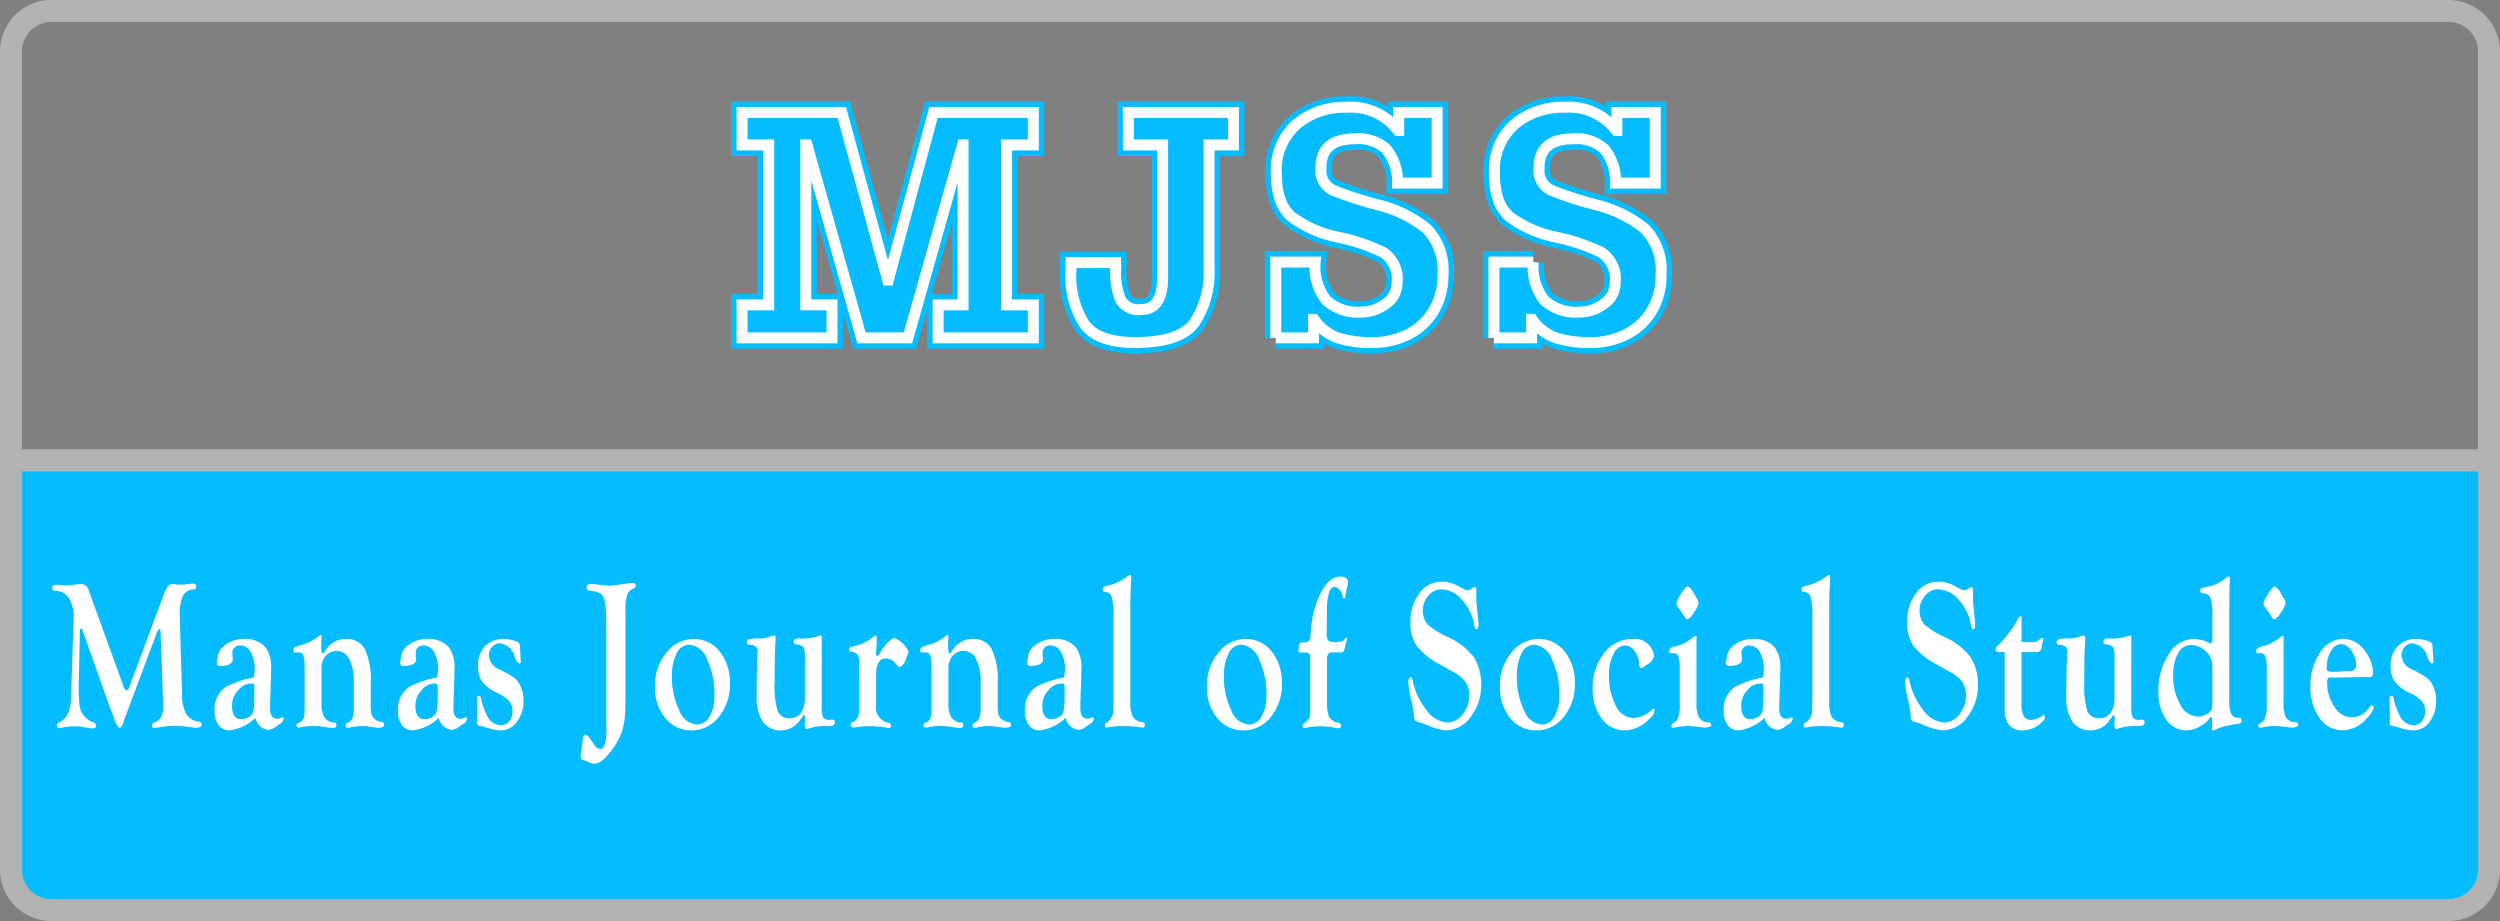 <svg id="Слой_1" data-name="Слой 1" xmlns="http://www.w3.org/2000/svg" width="80.434mm" height="29.633mm" viewBox="0 0 228.001 84">
  <rect x="0" y="0" width="228.001" height="84" fill="#808080" stroke="none"/>
  <defs>
    <style>
      .cls-1, .cls-5, .cls-6 {
        fill: none;
      }

      .cls-1, .cls-2 {
        stroke: #b2b2b2;
      }

      .cls-1, .cls-2, .cls-5 {
        stroke-miterlimit: 10;
        stroke-width: 2px;
      }

      .cls-2, .cls-4 {
        fill: #05bcfe;
      }

      .cls-3 {
        fill: #062568;
      }

      .cls-5 {
        stroke: #05bcfe;
      }

      .cls-6 {
        stroke: #fff;
      }

      .cls-7 {
        fill: #fff;
      }
    </style>
  </defs>
  <title>mjss</title>
  <path class="cls-1" d="M227.001,45.628H1V8.315A3.698,3.698,0,0,1,4.688,4.628H223.313a3.698,3.698,0,0,1,3.688,3.688v37.313Z" transform="translate(0 -3.628)"/>
  <path class="cls-2" d="M1,42H227.001a0,0,0,0,1,0,0V79.315a3.685,3.685,0,0,1-3.685,3.685H4.685A3.685,3.685,0,0,1,1,79.315V42A0,0,0,0,1,1,42Z"/>
  <g>
    <g>
      <path class="cls-3" d="M67.677,34.441V31.433h2.429V16.847H67.677V13.884h9.096l4.186,15.286h0.052l4.122-15.286h9.108v2.963H91.799V31.433h2.442v3.009H85.559V31.433h2.274V16.847H87.781L82.807,34.441H78.569L73.595,16.847H73.491V31.433H75.882v3.009H67.677Z" transform="translate(0 -3.628)"/>
      <path class="cls-3" d="M112.492,13.884v2.963h-2.222V28.183a8.331,8.331,0,0,1-1.286,4.806q-1.285,1.877-5.497,1.877-3.333,0-4.574-1.654a8.177,8.177,0,0,1-1.24-4.938V27.574h4.07v0.609a6.885,6.885,0,0,0,.426,2.716,1.863,1.863,0,0,0,1.912.959q1.95,0,1.951-2.917V16.847h-3.126V13.884h9.586Z" transform="translate(0 -3.628)"/>
      <path class="cls-3" d="M116.352,34.441V27.528H119.943a4.966,4.966,0,0,0,1.015,3.491,4.269,4.269,0,0,0,3.223,1.068,3.689,3.689,0,0,0,2.197-.746,2.283,2.283,0,0,0,1.033-1.93,2.876,2.876,0,0,0-1.266-2.768,17.503,17.503,0,0,0-4.083-1.378,10.617,10.617,0,0,1-4.238-1.843q-1.422-1.166-1.421-3.991a5.562,5.562,0,0,1,1.815-4.45,6.777,6.777,0,0,1,4.593-1.567,5.41,5.41,0,0,1,4.703,2.113h0.052V13.884h3.501v6.443h-3.605a4.819,4.819,0,0,0-1.014-3.083,3.741,3.741,0,0,0-2.849-.959q-3.127,0-3.127,2.63a2.008,2.008,0,0,0,1.06,2.044,34.093,34.093,0,0,0,4.083,1.338,11.287,11.287,0,0,1,4.503,2.193,5.412,5.412,0,0,1,1.479,4.209,6.202,6.202,0,0,1-.853,3.279,5.627,5.627,0,0,1-2.319,2.147,7.069,7.069,0,0,1-3.236.741,10.205,10.205,0,0,1-3.165-.419A4.393,4.393,0,0,1,119.84,32.753h-0.052v1.688h-3.437Z" transform="translate(0 -3.628)"/>
      <path class="cls-3" d="M136.244,34.441V27.528h3.591a4.966,4.966,0,0,0,1.015,3.491,4.269,4.269,0,0,0,3.223,1.068,3.689,3.689,0,0,0,2.197-.746,2.283,2.283,0,0,0,1.033-1.93,2.876,2.876,0,0,0-1.266-2.768,17.503,17.503,0,0,0-4.083-1.378,10.617,10.617,0,0,1-4.238-1.843q-1.422-1.166-1.421-3.991A5.562,5.562,0,0,1,138.111,14.981a6.777,6.777,0,0,1,4.593-1.567,5.41,5.41,0,0,1,4.703,2.113h0.052V13.884h3.501v6.443h-3.605a4.819,4.819,0,0,0-1.014-3.083,3.741,3.741,0,0,0-2.849-.959q-3.127,0-3.127,2.63A2.008,2.008,0,0,0,141.425,20.959a34.093,34.093,0,0,0,4.083,1.338,11.287,11.287,0,0,1,4.503,2.193,5.412,5.412,0,0,1,1.479,4.209,6.202,6.202,0,0,1-.853,3.279,5.627,5.627,0,0,1-2.319,2.147,7.069,7.069,0,0,1-3.236.741,10.205,10.205,0,0,1-3.165-.419,4.393,4.393,0,0,1-2.184-1.694h-0.052v1.688h-3.437Z" transform="translate(0 -3.628)"/>
    </g>
    <g>
      <path class="cls-4" d="M67.677,34.441V31.433h2.429V16.847H67.677V13.884h9.096l4.186,15.286h0.052l4.122-15.286h9.108v2.963H91.799V31.433h2.442v3.009H85.559V31.433h2.274V16.847H87.781L82.807,34.441H78.569L73.595,16.847H73.491V31.433H75.882v3.009H67.677Z" transform="translate(0 -3.628)"/>
      <path class="cls-4" d="M112.492,13.884v2.963h-2.222V28.183a8.331,8.331,0,0,1-1.286,4.806q-1.285,1.877-5.497,1.877-3.333,0-4.574-1.654a8.177,8.177,0,0,1-1.24-4.938V27.574h4.07v0.609a6.885,6.885,0,0,0,.426,2.716,1.863,1.863,0,0,0,1.912.959q1.95,0,1.951-2.917V16.847h-3.126V13.884h9.586Z" transform="translate(0 -3.628)"/>
      <path class="cls-4" d="M116.352,34.441V27.528H119.943a4.966,4.966,0,0,0,1.015,3.491,4.269,4.269,0,0,0,3.223,1.068,3.689,3.689,0,0,0,2.197-.746,2.283,2.283,0,0,0,1.033-1.93,2.876,2.876,0,0,0-1.266-2.768,17.503,17.503,0,0,0-4.083-1.378,10.617,10.617,0,0,1-4.238-1.843q-1.422-1.166-1.421-3.991a5.562,5.562,0,0,1,1.815-4.45,6.777,6.777,0,0,1,4.593-1.567,5.41,5.41,0,0,1,4.703,2.113h0.052V13.884h3.501v6.443h-3.605a4.819,4.819,0,0,0-1.014-3.083,3.741,3.741,0,0,0-2.849-.959q-3.127,0-3.127,2.63a2.008,2.008,0,0,0,1.06,2.044,34.093,34.093,0,0,0,4.083,1.338,11.287,11.287,0,0,1,4.503,2.193,5.412,5.412,0,0,1,1.479,4.209,6.202,6.202,0,0,1-.853,3.279,5.627,5.627,0,0,1-2.319,2.147,7.069,7.069,0,0,1-3.236.741,10.205,10.205,0,0,1-3.165-.419A4.393,4.393,0,0,1,119.84,32.753h-0.052v1.688h-3.437Z" transform="translate(0 -3.628)"/>
      <path class="cls-4" d="M136.244,34.441V27.528h3.591a4.966,4.966,0,0,0,1.015,3.491,4.269,4.269,0,0,0,3.223,1.068,3.689,3.689,0,0,0,2.197-.746,2.283,2.283,0,0,0,1.033-1.93,2.876,2.876,0,0,0-1.266-2.768,17.503,17.503,0,0,0-4.083-1.378,10.617,10.617,0,0,1-4.238-1.843q-1.422-1.166-1.421-3.991A5.562,5.562,0,0,1,138.111,14.981a6.777,6.777,0,0,1,4.593-1.567,5.41,5.41,0,0,1,4.703,2.113h0.052V13.884h3.501v6.443h-3.605a4.819,4.819,0,0,0-1.014-3.083,3.741,3.741,0,0,0-2.849-.959q-3.127,0-3.127,2.63A2.008,2.008,0,0,0,141.425,20.959a34.093,34.093,0,0,0,4.083,1.338,11.287,11.287,0,0,1,4.503,2.193,5.412,5.412,0,0,1,1.479,4.209,6.202,6.202,0,0,1-.853,3.279,5.627,5.627,0,0,1-2.319,2.147,7.069,7.069,0,0,1-3.236.741,10.205,10.205,0,0,1-3.165-.419,4.393,4.393,0,0,1-2.184-1.694h-0.052v1.688h-3.437Z" transform="translate(0 -3.628)"/>
    </g>
    <g>
      <path class="cls-5" d="M67.677,34.441V31.433h2.429V16.847H67.677V13.884h9.096l4.186,15.286h0.052l4.122-15.286h9.108v2.963H91.799V31.433h2.442v3.009H85.559V31.433h2.274V16.847H87.781L82.807,34.441H78.569L73.595,16.847H73.491V31.433H75.882v3.009H67.677Z" transform="translate(0 -3.628)"/>
      <path class="cls-5" d="M112.492,13.884v2.963h-2.222V28.183a8.331,8.331,0,0,1-1.286,4.806q-1.285,1.877-5.497,1.877-3.333,0-4.574-1.654a8.177,8.177,0,0,1-1.24-4.938V27.574h4.07v0.609a6.885,6.885,0,0,0,.426,2.716,1.863,1.863,0,0,0,1.912.959q1.95,0,1.951-2.917V16.847h-3.126V13.884h9.586Z" transform="translate(0 -3.628)"/>
      <path class="cls-5" d="M116.352,34.441V27.528H119.943a4.966,4.966,0,0,0,1.015,3.491,4.269,4.269,0,0,0,3.223,1.068,3.689,3.689,0,0,0,2.197-.746,2.283,2.283,0,0,0,1.033-1.93,2.876,2.876,0,0,0-1.266-2.768,17.503,17.503,0,0,0-4.083-1.378,10.617,10.617,0,0,1-4.238-1.843q-1.422-1.166-1.421-3.991a5.562,5.562,0,0,1,1.815-4.45,6.777,6.777,0,0,1,4.593-1.567,5.41,5.41,0,0,1,4.703,2.113h0.052V13.884h3.501v6.443h-3.605a4.819,4.819,0,0,0-1.014-3.083,3.741,3.741,0,0,0-2.849-.959q-3.127,0-3.127,2.63a2.008,2.008,0,0,0,1.06,2.044,34.093,34.093,0,0,0,4.083,1.338,11.287,11.287,0,0,1,4.503,2.193,5.412,5.412,0,0,1,1.479,4.209,6.202,6.202,0,0,1-.853,3.279,5.627,5.627,0,0,1-2.319,2.147,7.069,7.069,0,0,1-3.236.741,10.205,10.205,0,0,1-3.165-.419A4.393,4.393,0,0,1,119.84,32.753h-0.052v1.688h-3.437Z" transform="translate(0 -3.628)"/>
      <path class="cls-5" d="M136.244,34.441V27.528h3.591a4.966,4.966,0,0,0,1.015,3.491,4.269,4.269,0,0,0,3.223,1.068,3.689,3.689,0,0,0,2.197-.746,2.283,2.283,0,0,0,1.033-1.93,2.876,2.876,0,0,0-1.266-2.768,17.503,17.503,0,0,0-4.083-1.378,10.617,10.617,0,0,1-4.238-1.843q-1.422-1.166-1.421-3.991A5.562,5.562,0,0,1,138.111,14.981a6.777,6.777,0,0,1,4.593-1.567,5.41,5.41,0,0,1,4.703,2.113h0.052V13.884h3.501v6.443h-3.605a4.819,4.819,0,0,0-1.014-3.083,3.741,3.741,0,0,0-2.849-.959q-3.127,0-3.127,2.63A2.008,2.008,0,0,0,141.425,20.959a34.093,34.093,0,0,0,4.083,1.338,11.287,11.287,0,0,1,4.503,2.193,5.412,5.412,0,0,1,1.479,4.209,6.202,6.202,0,0,1-.853,3.279,5.627,5.627,0,0,1-2.319,2.147,7.069,7.069,0,0,1-3.236.741,10.205,10.205,0,0,1-3.165-.419,4.393,4.393,0,0,1-2.184-1.694h-0.052v1.688h-3.437Z" transform="translate(0 -3.628)"/>
    </g>
    <g>
      <path class="cls-6" d="M67.677,34.441V31.433h2.429V16.847H67.677V13.884h9.096l4.186,15.286h0.052l4.122-15.286h9.108v2.963H91.799V31.433h2.442v3.009H85.559V31.433h2.274V16.847H87.781L82.807,34.441H78.569L73.595,16.847H73.491V31.433H75.882v3.009H67.677Z" transform="translate(0 -3.628)"/>
      <path class="cls-6" d="M112.492,13.884v2.963h-2.222V28.183a8.331,8.331,0,0,1-1.286,4.806q-1.285,1.877-5.497,1.877-3.333,0-4.574-1.654a8.177,8.177,0,0,1-1.24-4.938V27.574h4.07v0.609a6.885,6.885,0,0,0,.426,2.716,1.863,1.863,0,0,0,1.912.959q1.95,0,1.951-2.917V16.847h-3.126V13.884h9.586Z" transform="translate(0 -3.628)"/>
      <path class="cls-6" d="M116.352,34.441V27.528H119.943a4.966,4.966,0,0,0,1.015,3.491,4.269,4.269,0,0,0,3.223,1.068,3.689,3.689,0,0,0,2.197-.746,2.283,2.283,0,0,0,1.033-1.93,2.876,2.876,0,0,0-1.266-2.768,17.503,17.503,0,0,0-4.083-1.378,10.617,10.617,0,0,1-4.238-1.843q-1.422-1.166-1.421-3.991a5.562,5.562,0,0,1,1.815-4.45,6.777,6.777,0,0,1,4.593-1.567,5.41,5.41,0,0,1,4.703,2.113h0.052V13.884h3.501v6.443h-3.605a4.819,4.819,0,0,0-1.014-3.083,3.741,3.741,0,0,0-2.849-.959q-3.127,0-3.127,2.63a2.008,2.008,0,0,0,1.06,2.044,34.093,34.093,0,0,0,4.083,1.338,11.287,11.287,0,0,1,4.503,2.193,5.412,5.412,0,0,1,1.479,4.209,6.202,6.202,0,0,1-.853,3.279,5.627,5.627,0,0,1-2.319,2.147,7.069,7.069,0,0,1-3.236.741,10.205,10.205,0,0,1-3.165-.419A4.393,4.393,0,0,1,119.84,32.753h-0.052v1.688h-3.437Z" transform="translate(0 -3.628)"/>
      <path class="cls-6" d="M136.244,34.441V27.528h3.591a4.966,4.966,0,0,0,1.015,3.491,4.269,4.269,0,0,0,3.223,1.068,3.689,3.689,0,0,0,2.197-.746,2.283,2.283,0,0,0,1.033-1.93,2.876,2.876,0,0,0-1.266-2.768,17.503,17.503,0,0,0-4.083-1.378,10.617,10.617,0,0,1-4.238-1.843q-1.422-1.166-1.421-3.991A5.562,5.562,0,0,1,138.111,14.981a6.777,6.777,0,0,1,4.593-1.567,5.41,5.41,0,0,1,4.703,2.113h0.052V13.884h3.501v6.443h-3.605a4.819,4.819,0,0,0-1.014-3.083,3.741,3.741,0,0,0-2.849-.959q-3.127,0-3.127,2.63A2.008,2.008,0,0,0,141.425,20.959a34.093,34.093,0,0,0,4.083,1.338,11.287,11.287,0,0,1,4.503,2.193,5.412,5.412,0,0,1,1.479,4.209,6.202,6.202,0,0,1-.853,3.279,5.627,5.627,0,0,1-2.319,2.147,7.069,7.069,0,0,1-3.236.741,10.205,10.205,0,0,1-3.165-.419,4.393,4.393,0,0,1-2.184-1.694h-0.052v1.688h-3.437Z" transform="translate(0 -3.628)"/>
    </g>
  </g>
  <g>
    <path class="cls-7" d="M8.095,57.488l3.106,8.564a0.768,0.768,0,0,0,.341.554,0.524,0.524,0,0,0,.279-0.392l2.857-7.675a9.57,9.57,0,0,1,.578-1.368,0.522,0.522,0,0,1,.456-0.277,2.897,2.897,0,0,1,.334.029,3.546,3.546,0,0,0,.456.028,5.386,5.386,0,0,0,.767-0.067,3.198,3.198,0,0,1,.35-0.028,0.238,0.238,0,0,1,.266.272,0.212,0.212,0,0,1-.205.244,1.162,1.162,0,0,0-.997.601,4.127,4.127,0,0,0-.284,1.804l0.007,0.649,0.182,5.936,0.007,0.392a4.017,4.017,0,0,0,.368,1.951,1.547,1.547,0,0,0,1.209.749,0.249,0.249,0,0,1,.212.282q0,0.262-.516.263a3.986,3.986,0,0,1-.486-0.048,11.443,11.443,0,0,0-1.314-.125,7.715,7.715,0,0,0-1.329.096,4.498,4.498,0,0,1-.684.096,0.195,0.195,0,0,1-.19-0.243,0.276,0.276,0,0,1,.22-0.264,1.049,1.049,0,0,0,.61-0.486,2.174,2.174,0,0,0,.178-0.993c0-.21-0.002-0.359-0.007-0.449l-0.22-6.339q-0.007-.258-0.099-0.258a0.832,0.832,0,0,0-.312.526l-2.857,7.627-0.105.286a0.935,0.935,0,0,1-.361.603,1.944,1.944,0,0,1-.557-1.052l-0.386-.994L7.544,61.158l-0.053-.143a0.098,0.098,0,0,0-.091-0.067c-0.081,0-.121.131-0.121,0.392L7.272,61.646,7.173,66.472,7.166,66.855,7.234,67.753A1.889,1.889,0,0,0,8.424,69.473a0.383,0.383,0,0,1,.341.331,0.229,0.229,0,0,1-.266.252,2.917,2.917,0,0,1-.486-0.048l-0.54-.096a3.472,3.472,0,0,0-.592-0.038,5.05,5.05,0,0,0-1.079.09,1.713,1.713,0,0,1-.38.063,0.216,0.216,0,0,1-.235-0.253A0.263,0.263,0,0,1,5.369,69.521a1.579,1.579,0,0,0,.853-0.883,4.626,4.626,0,0,0,.269-1.761L6.696,60.608l0.022-.639a3.17,3.17,0,0,0-.443-1.799,1.393,1.393,0,0,0-1.217-.654,0.247,0.247,0,0,1-.288-0.272,0.271,0.271,0,0,1,.326-0.282c0.045,0,.104.003,0.174,0.009l0.439,0.039q0.121,0.01.311,0.009a4.206,4.206,0,0,0,.697-0.057,6.093,6.093,0,0,1,.666-0.077A0.749,0.749,0,0,1,8.095,57.488Z" transform="translate(0 -3.628)"/>
    <path class="cls-7" d="M23.146,65.412a4.101,4.101,0,0,0,.083-0.748,2.993,2.993,0,0,0-.365-1.562,1.074,1.074,0,0,0-.937-0.605,0.659,0.659,0,0,0-.73.761,2.403,2.403,0,0,0,.015.275l0.022,0.181q0,0.647-1.173.646a0.269,0.269,0,0,1-.29-0.334,0.948,0.948,0,0,1,.038-0.211c0.016-.069.031-0.152,0.046-0.248a1.532,1.532,0,0,1,.462-0.937,2.792,2.792,0,0,1,1.94-.727,2.44,2.44,0,0,1,1.963.764,3.138,3.138,0,0,1,.5,2.023q0,0.725-.045,1.823-0.046,1.26-.046,1.68,0,0.983.622,0.983a0.621,0.621,0,0,0,.326-0.067,0.446,0.446,0,0,1,.174-0.066,0.108,0.108,0,0,1,.106.134,0.575,0.575,0,0,1-.295.449l-0.296.191-0.257.19a1.06,1.06,0,0,1-.599.182,1.391,1.391,0,0,1-1.122-1.089,4.139,4.139,0,0,1-2.342,1.137,1.205,1.205,0,0,1-1.008-.469,2.081,2.081,0,0,1-.364-1.303,2.445,2.445,0,0,1,1.044-2.202A9.215,9.215,0,0,1,23.146,65.412Zm-0.152.554a1.505,1.505,0,0,0-1.243.584,2.027,2.027,0,0,0-.591,1.404q0,1.261.804,1.262a1.357,1.357,0,0,0,.872-0.296,0.837,0.837,0,0,0,.28-0.526,6.924,6.924,0,0,0,.076-1.232l0.007-.736v-0.2l-0.045-.211A0.268,0.268,0,0,0,22.994,65.965Z" transform="translate(0 -3.628)"/>
    <path class="cls-7" d="M33.812,65.946v1.936a4.386,4.386,0,0,0,.053.844,0.928,0.928,0,0,0,.243.424,1.167,1.167,0,0,0,.697.334,0.231,0.231,0,0,1,.235.229q0,0.287-.54.287a2.186,2.186,0,0,1-.327-0.036l-0.494-.072a4.135,4.135,0,0,0-.524-0.045,4.751,4.751,0,0,0-1.155.112,1.354,1.354,0,0,1-.304.041,0.17,0.17,0,0,1-.167-0.211,0.262,0.262,0,0,1,.174-0.238,0.78,0.78,0,0,0,.447-0.449,3.293,3.293,0,0,0,.114-1.033V65.813a4.35,4.35,0,0,0-.411-2.06,1.246,1.246,0,0,0-1.12-.76,1.298,1.298,0,0,0-1.022.438,1.666,1.666,0,0,0-.388,1.146v3.188a2.431,2.431,0,0,0,.261,1.283,1.122,1.122,0,0,0,.883.473,0.209,0.209,0,0,1,.212.22,0.236,0.236,0,0,1-.266.268,4.466,4.466,0,0,1-.6-0.048,9.271,9.271,0,0,0-1.185-.134,5.904,5.904,0,0,0-1.018.103,2.457,2.457,0,0,1-.373.051,0.173,0.173,0,0,1-.19-0.201,0.215,0.215,0,0,1,.129-0.2,0.992,0.992,0,0,0,.493-0.396,1.995,1.995,0,0,0,.106-0.789l0.007-.315V64.713l-0.007-.372a2.789,2.789,0,0,0-.11-0.951,0.403,0.403,0,0,0-.406-0.263H26.913a0.128,0.128,0,0,1-.114-0.058,0.229,0.229,0,0,1-.038-0.144,0.275,0.275,0,0,1,.114-0.253,4.084,4.084,0,0,1,.669-0.244,4.174,4.174,0,0,0,1.589-.831,0.141,0.141,0,0,1,.099-0.058q0.091-.01.091,0.182l-0.023.478-0.007.545L29.339,63.108a0.14,0.14,0,0,0,.099.124,0.531,0.531,0,0,0,.242-0.258,2.109,2.109,0,0,1,1.838-1.07,1.862,1.862,0,0,1,1.763.938A6.692,6.692,0,0,1,33.812,65.946Z" transform="translate(0 -3.628)"/>
    <path class="cls-7" d="M39.869,65.412a4.101,4.101,0,0,0,.083-0.748,2.993,2.993,0,0,0-.365-1.562,1.074,1.074,0,0,0-.937-0.605,0.659,0.659,0,0,0-.73.761,2.403,2.403,0,0,0,.015.275l0.022,0.181q0,0.647-1.173.646a0.269,0.269,0,0,1-.29-0.334,0.948,0.948,0,0,1,.038-0.211c0.016-.069.031-0.152,0.046-0.248a1.532,1.532,0,0,1,.462-0.937,2.792,2.792,0,0,1,1.94-.727,2.44,2.44,0,0,1,1.963.764,3.138,3.138,0,0,1,.5,2.023q0,0.725-.045,1.823-0.046,1.26-.046,1.68,0,0.983.622,0.983a0.621,0.621,0,0,0,.326-0.067,0.446,0.446,0,0,1,.174-0.066,0.108,0.108,0,0,1,.106.134,0.575,0.575,0,0,1-.295.449l-0.296.191-0.257.19a1.06,1.06,0,0,1-.599.182,1.391,1.391,0,0,1-1.122-1.089,4.139,4.139,0,0,1-2.342,1.137,1.205,1.205,0,0,1-1.008-.469,2.081,2.081,0,0,1-.364-1.303,2.445,2.445,0,0,1,1.044-2.202A9.215,9.215,0,0,1,39.869,65.412Zm-0.152.554a1.505,1.505,0,0,0-1.243.584,2.027,2.027,0,0,0-.591,1.404q0,1.261.804,1.262a1.357,1.357,0,0,0,.872-0.296,0.837,0.837,0,0,0,.28-0.526,6.924,6.924,0,0,0,.076-1.232l0.007-.736v-0.2l-0.045-.211A0.268,0.268,0,0,0,39.717,65.965Z" transform="translate(0 -3.628)"/>
    <path class="cls-7" d="M45.956,61.904a3.378,3.378,0,0,1,1.129.22,0.439,0.439,0,0,1,.334.373l0.015,0.42L47.472,63.519l0.015,0.325a0.55,0.55,0,0,1,.015.114,0.152,0.152,0,0,1-.161.182,1.144,1.144,0,0,1-.4-0.628,1.619,1.619,0,0,0-1.353-1.217,0.918,0.918,0,0,0-.703.323,1.087,1.087,0,0,0-.295.759,1.406,1.406,0,0,0,.887,1.263l0.523,0.267a6.475,6.475,0,0,1,.91.55,2.149,2.149,0,0,1,.462.559,2.929,2.929,0,0,1,.371,1.528,3.056,3.056,0,0,1-.599,1.911,1.787,1.787,0,0,1-1.463.783,4.136,4.136,0,0,1-1.145-.2l-0.523-.163-0.341-.066a0.233,0.233,0,0,1-.167-0.268c0-.051.002-0.131,0.008-0.239,0.01-.108.015-0.232,0.015-0.373l-0.023-1.041-0.008-.469a0.643,0.643,0,0,1,.034-0.272,0.21,0.21,0,0,1,.178-0.053q0.122,0,.167.258a5.173,5.173,0,0,0,.5,1.438,1.473,1.473,0,0,0,1.296.99,0.955,0.955,0,0,0,.758-0.355A1.34,1.34,0,0,0,46.737,68.525a1.444,1.444,0,0,0-.292-0.95,3.547,3.547,0,0,0-1.11-.76,3.499,3.499,0,0,1-1.357-1.018,2.49,2.49,0,0,1-.379-1.457A2.451,2.451,0,0,1,44.235,62.563,2.282,2.282,0,0,1,45.956,61.904Z" transform="translate(0 -3.628)"/>
    <path class="cls-7" d="M57.039,59.36v7.737l-0.007.859a8.275,8.275,0,0,1-.224,2.097,5.419,5.419,0,0,1-.785,1.657q-1.069,1.567-1.819,1.567a0.72,0.72,0,0,1-.295-0.058l-0.425-.172-0.372-.124A0.46,0.46,0,0,1,52.961,72.522a2.499,2.499,0,0,1,.038-0.401l0.182-1.214c0.026-.185.077-0.276,0.153-0.276a0.842,0.842,0,0,1,.521.433l0.293,0.414a0.903,0.903,0,0,0,.579.472q0.584,0,.584-1.825l-0.015-.707V62.219q0-2.218-.042-2.949a3.731,3.731,0,0,0-.186-1.094,0.864,0.864,0,0,0-.398-0.469,3.038,3.038,0,0,0-.936-0.21,0.246,0.246,0,0,1-.228-0.282,0.3,0.3,0,0,1,.349-0.331,5.101,5.101,0,0,1,.516.039q1.069,0.124,1.205.124a5.491,5.491,0,0,0,.796-0.086q1.092-.163,1.273-0.163a0.273,0.273,0,0,1,.341.263,0.286,0.286,0,0,1-.228.253,0.943,0.943,0,0,0-.568.597A4.862,4.862,0,0,0,57.039,59.36Z" transform="translate(0 -3.628)"/>
    <path class="cls-7" d="M63.27,61.904a2.921,2.921,0,0,1,2.365,1.146,4.464,4.464,0,0,1,.933,2.912,4.633,4.633,0,0,1-1.012,3.05,3.138,3.138,0,0,1-2.521,1.227A2.945,2.945,0,0,1,60.674,69.102a4.317,4.317,0,0,1-.944-2.854,4.712,4.712,0,0,1,1.035-3.074A3.129,3.129,0,0,1,63.27,61.904Zm-0.393.525a1.3,1.3,0,0,0-1.163.781,4.371,4.371,0,0,0-.43,2.104,6.719,6.719,0,0,0,.665,3.104,1.914,1.914,0,0,0,1.601,1.295,1.33,1.33,0,0,0,1.159-.738,3.606,3.606,0,0,0,.449-1.898,7.416,7.416,0,0,0-.665-3.294A1.935,1.935,0,0,0,62.878,62.429Z" transform="translate(0 -3.628)"/>
    <path class="cls-7" d="M74.937,62.008v5.918a3.054,3.054,0,0,0,.121,1.132,0.718,0.718,0,0,0,.652.215l0.174-.01a0.37,0.37,0,0,1,.137.02,0.214,0.214,0,0,1,.129.214q0,0.34-.517.34H75.268a4.732,4.732,0,0,0-.486.02,5.103,5.103,0,0,0-1.08.229,0.405,0.405,0,0,1-.137.028c-0.112,0-.167-0.118-0.167-0.354a2.921,2.921,0,0,1,.015-0.325q0.015-.19.015-0.287,0-.286-0.098-0.296a0.242,0.242,0,0,0-.121.115l-0.272.354a2.051,2.051,0,0,1-1.672.917,1.951,1.951,0,0,1-1.688-.782,3.938,3.938,0,0,1-.568-2.32q0-2.033.061-3.522c0.005-.178.008-0.331,0.008-0.458A0.569,0.569,0,0,0,68.63,62.458l-0.303-.028a0.21,0.21,0,0,1-.197-0.263,0.267,0.267,0,0,1,.232-0.247,3.753,3.753,0,0,1,.863-0.063,2.742,2.742,0,0,0,1.057-.191,1,1,0,0,1,.319-0.076q0.129,0,.129.22,0,0.258-.015.524-0.068,1.012-.068,3.542a7.818,7.818,0,0,0,.279,2.601,1.091,1.091,0,0,0,1.116.654,1.167,1.167,0,0,0,1.01-.497,2.423,2.423,0,0,0,.354-1.421V63.658a2.428,2.428,0,0,0-.118-0.995,0.981,0.981,0,0,0-.663-0.271,0.225,0.225,0,0,1-.235-0.233q0-.302.457-0.302a4.995,4.995,0,0,0,1.833-.229,0.384,0.384,0,0,1,.16-0.048q0.106-.009.106,0.19Z" transform="translate(0 -3.628)"/>
    <path class="cls-7" d="M79.902,65.17v2.681a1.443,1.443,0,0,0,1.122,1.699,0.232,0.232,0,0,1,.235.233c0,0.163-.058.244-0.175,0.244a1.053,1.053,0,0,1-.212-0.028,8.412,8.412,0,0,0-1.565-.144,6.978,6.978,0,0,0-.767.038l-0.471.058a1.82,1.82,0,0,1-.266.019A0.208,0.208,0,0,1,77.59,69.717a0.233,0.233,0,0,1,.189-0.234q0.599-.182.599-1.42l-0.008-.4V64.251a1.95,1.95,0,0,0-.14-0.91,0.762,0.762,0,0,0-.603-0.271,0.18,0.18,0,0,1-.174-0.205,0.231,0.231,0,0,1,.206-0.254,4.401,4.401,0,0,0,1.78-.736l0.296-.22a0.191,0.191,0,0,1,.114-0.048q0.114,0,.114.211c0,0.044-.003.137-0.008,0.277l-0.023.535-0.03.592,0.008,0.105a0.15,0.15,0,0,0,.113.144,0.994,0.994,0,0,0,.33-0.459,3.584,3.584,0,0,1,.627-0.779,1.283,1.283,0,0,1,.582-0.415,2.371,2.371,0,0,1,1.296,1.242,3.636,3.636,0,0,1-.245.669,1.039,1.039,0,0,1-.551.736,0.239,0.239,0,0,1-.181-0.096l-0.211-.239a1.138,1.138,0,0,0-.881-0.449Q79.903,63.681,79.902,65.17Z" transform="translate(0 -3.628)"/>
    <path class="cls-7" d="M90.986,65.946v1.936a4.386,4.386,0,0,0,.053.844,0.928,0.928,0,0,0,.243.424,1.167,1.167,0,0,0,.697.334,0.231,0.231,0,0,1,.235.229q0,0.287-.54.287a2.186,2.186,0,0,1-.327-0.036l-0.494-.072a4.135,4.135,0,0,0-.524-0.045,4.751,4.751,0,0,0-1.155.112,1.354,1.354,0,0,1-.304.041,0.17,0.17,0,0,1-.167-0.211,0.262,0.262,0,0,1,.174-0.238,0.78,0.78,0,0,0,.447-0.449,3.293,3.293,0,0,0,.114-1.033V65.813a4.35,4.35,0,0,0-.411-2.06,1.246,1.246,0,0,0-1.12-.76,1.298,1.298,0,0,0-1.022.438,1.666,1.666,0,0,0-.388,1.146v3.188a2.431,2.431,0,0,0,.261,1.283,1.122,1.122,0,0,0,.883.473,0.209,0.209,0,0,1,.212.22,0.236,0.236,0,0,1-.266.268,4.466,4.466,0,0,1-.6-0.048,9.271,9.271,0,0,0-1.185-.134,5.904,5.904,0,0,0-1.018.103,2.457,2.457,0,0,1-.373.051,0.173,0.173,0,0,1-.19-0.201,0.215,0.215,0,0,1,.129-0.2,0.992,0.992,0,0,0,.493-0.396,1.995,1.995,0,0,0,.106-0.789l0.007-.315V64.713l-0.007-.372a2.789,2.789,0,0,0-.11-0.951,0.403,0.403,0,0,0-.406-0.263H84.087a0.128,0.128,0,0,1-.114-0.058,0.229,0.229,0,0,1-.038-0.144,0.275,0.275,0,0,1,.114-0.253,4.084,4.084,0,0,1,.669-0.244,4.174,4.174,0,0,0,1.589-.831,0.141,0.141,0,0,1,.099-0.058q0.091-.01.091,0.182l-0.023.478-0.007.545,0.045,0.363a0.14,0.14,0,0,0,.099.124,0.531,0.531,0,0,0,.242-0.258,2.109,2.109,0,0,1,1.838-1.07,1.862,1.862,0,0,1,1.763.938A6.692,6.692,0,0,1,90.986,65.946Z" transform="translate(0 -3.628)"/>
    <path class="cls-7" d="M97.043,65.412a4.101,4.101,0,0,0,.083-0.748,2.993,2.993,0,0,0-.365-1.562,1.074,1.074,0,0,0-.937-0.605,0.659,0.659,0,0,0-.73.761,2.403,2.403,0,0,0,.015.275L95.132,63.713q0,0.647-1.173.646a0.269,0.269,0,0,1-.29-0.334,0.948,0.948,0,0,1,.038-0.211c0.016-.069.031-0.152,0.046-0.248a1.532,1.532,0,0,1,.462-0.937,2.792,2.792,0,0,1,1.94-.727,2.44,2.44,0,0,1,1.963.764,3.138,3.138,0,0,1,.5,2.023q0,0.725-.045,1.823-0.046,1.26-.046,1.68,0,0.983.622,0.983a0.621,0.621,0,0,0,.326-0.067,0.446,0.446,0,0,1,.174-0.066,0.108,0.108,0,0,1,.106.134,0.575,0.575,0,0,1-.295.449l-0.296.191-0.257.19a1.06,1.06,0,0,1-.599.182,1.391,1.391,0,0,1-1.122-1.089,4.139,4.139,0,0,1-2.342,1.137,1.205,1.205,0,0,1-1.008-.469,2.081,2.081,0,0,1-.364-1.303,2.445,2.445,0,0,1,1.044-2.202A9.215,9.215,0,0,1,97.043,65.412Zm-0.152.554a1.505,1.505,0,0,0-1.243.584,2.027,2.027,0,0,0-.591,1.404q0,1.261.804,1.262a1.357,1.357,0,0,0,.872-0.296,0.837,0.837,0,0,0,.28-0.526,6.924,6.924,0,0,0,.076-1.232l0.007-.736v-0.2L97.05,66.013A0.268,0.268,0,0,0,96.891,65.965Z" transform="translate(0 -3.628)"/>
    <path class="cls-7" d="M103.084,58.919v8.443l0.008,0.315a2.85,2.85,0,0,0,.212,1.312,1.183,1.183,0,0,0,.834.502,0.512,0.512,0,0,1,.231.078,0.319,0.319,0,0,1,.034.185q0,0.234-.152.234a1.89,1.89,0,0,1-.266-0.029,9.064,9.064,0,0,0-1.497-.104,6.822,6.822,0,0,0-1.39.096,0.911,0.911,0,0,1-.174.028c-0.106,0-.16-0.081-0.16-0.244a0.279,0.279,0,0,1,.189-0.225,1.268,1.268,0,0,0,.576-1.25l0.015-.554,0.007-.257V59.75a5.729,5.729,0,0,0-.163-1.68,0.603,0.603,0,0,0-.603-0.448,0.21,0.21,0,0,1-.22-0.253,0.218,0.218,0,0,1,.084-0.199,2.163,2.163,0,0,1,.457-0.151,4.503,4.503,0,0,0,1.552-.698l0.258-.191a0.322,0.322,0,0,1,.136-0.058c0.076-.006.114,0.058,0.114,0.191q0,0.105-.015.478Q103.084,58.031,103.084,58.919Z" transform="translate(0 -3.628)"/>
    <path class="cls-7" d="M113.613,61.904a2.921,2.921,0,0,1,2.365,1.146,4.464,4.464,0,0,1,.933,2.912,4.633,4.633,0,0,1-1.012,3.05,3.138,3.138,0,0,1-2.521,1.227,2.945,2.945,0,0,1-2.361-1.136,4.317,4.317,0,0,1-.944-2.854,4.712,4.712,0,0,1,1.035-3.074A3.129,3.129,0,0,1,113.613,61.904Zm-0.393.525a1.3,1.3,0,0,0-1.163.781,4.371,4.371,0,0,0-.43,2.104,6.719,6.719,0,0,0,.665,3.104,1.914,1.914,0,0,0,1.601,1.295,1.33,1.33,0,0,0,1.159-.738,3.606,3.606,0,0,0,.449-1.898,7.416,7.416,0,0,0-.665-3.294A1.935,1.935,0,0,0,113.221,62.429Z" transform="translate(0 -3.628)"/>
    <path class="cls-7" d="M122.21,63.127h-0.728q-0.455,0-.455.6v3.897a3.38,3.38,0,0,0,.193,1.401,1.183,1.183,0,0,0,.823.515,0.288,0.288,0,0,1,.258.282,0.197,0.197,0,0,1-.221.225c-0.041,0-.162-0.017-0.365-0.048a7.41,7.41,0,0,0-1.276-.134,6.622,6.622,0,0,0-1.254.125,1.503,1.503,0,0,1-.235.027,0.151,0.151,0,0,1-.152-0.186,0.292,0.292,0,0,1,.136-0.244l0.22-.162a1.003,1.003,0,0,0,.341-0.867V63.584a0.356,0.356,0,0,0-.371-0.429L118.89,63.146h-0.182c-0.197,0-.296-0.054-0.296-0.162a0.656,0.656,0,0,1,.03-0.172,2.58,2.58,0,0,0,.061-0.363,0.197,0.197,0,0,1,.159-0.22l0.364-.029a0.516,0.516,0,0,0,.375-0.144,0.901,0.901,0,0,0,.125-0.487,10.031,10.031,0,0,1,.705-3.402q0.864-1.95,1.979-1.95,0.728,0,.728.526a1.187,1.187,0,0,1-.038.249q-0.152.669-.189,0.956c-0.015.159-.058,0.238-0.129,0.238a0.134,0.134,0,0,1-.137-0.132l-0.03-.199a0.865,0.865,0,0,0-.283-0.479,0.687,0.687,0,0,0-.456-0.223,0.636,0.636,0,0,0-.479.577,5.417,5.417,0,0,0-.177,1.541l-0.015,1.45-0.008.716a1.015,1.015,0,0,0,.118.582,0.544,0.544,0,0,0,.451.152,4.851,4.851,0,0,0,.784-0.033,0.931,0.931,0,0,0,.353-0.292l0.068-.048c0.065-.006.096,0.032,0.091,0.116l-0.038.105-0.182.712a0.821,0.821,0,0,1-.14.337A0.477,0.477,0,0,1,122.21,63.127Z" transform="translate(0 -3.628)"/>
    <path class="cls-7" d="M131.473,56.675a3.061,3.061,0,0,1,1.395.344l0.508,0.268a1.307,1.307,0,0,0,.485.173,0.432,0.432,0,0,0,.22-0.067l0.289-.182a0.228,0.228,0,0,1,.122-0.039q0.159,0,.159.316l-0.015.774c0,0.121.005,0.235,0.015,0.344l0.099,0.937,0.076,0.87a1.481,1.481,0,0,1,.015.191c0,0.273-.063.411-0.189,0.411-0.091,0-.157-0.121-0.197-0.362a4.414,4.414,0,0,0-1.109-2.308,2.56,2.56,0,0,0-1.883-.972,1.542,1.542,0,0,0-1.192.58,2.014,2.014,0,0,0-.509,1.371,1.904,1.904,0,0,0,.448,1.267A7.333,7.333,0,0,0,132.008,61.709a6.294,6.294,0,0,1,2.384,1.817,4.66,4.66,0,0,1,.69,2.581,4.595,4.595,0,0,1-.955,2.897,2.782,2.782,0,0,1-2.236,1.233,5.212,5.212,0,0,1-1.66-.449,6.929,6.929,0,0,0-.781-0.286,0.823,0.823,0,0,1-.405-0.168,1.387,1.387,0,0,1-.095-0.492,10.727,10.727,0,0,0-.228-1.3,10.505,10.505,0,0,1-.288-1.663q0-.459.235-0.458,0.106,0,.152.229a6.535,6.535,0,0,0,1.291,2.756,2.541,2.541,0,0,0,1.905,1.115,1.751,1.751,0,0,0,1.371-.738,2.599,2.599,0,0,0,.604-1.691,2.236,2.236,0,0,0-.315-1.239,2.996,2.996,0,0,0-1.089-.915l-1.154-.649a6.885,6.885,0,0,1-2.216-1.735,3.666,3.666,0,0,1-.584-2.176,4.21,4.21,0,0,1,.814-2.64A2.465,2.465,0,0,1,131.473,56.675Z" transform="translate(0 -3.628)"/>
    <path class="cls-7" d="M140.328,61.904a2.921,2.921,0,0,1,2.365,1.146,4.464,4.464,0,0,1,.933,2.912,4.633,4.633,0,0,1-1.012,3.05,3.138,3.138,0,0,1-2.521,1.227,2.945,2.945,0,0,1-2.361-1.136,4.317,4.317,0,0,1-.944-2.854,4.712,4.712,0,0,1,1.035-3.074A3.129,3.129,0,0,1,140.328,61.904Zm-0.393.525a1.3,1.3,0,0,0-1.163.781,4.371,4.371,0,0,0-.43,2.104,6.719,6.719,0,0,0,.665,3.104,1.914,1.914,0,0,0,1.601,1.295,1.33,1.33,0,0,0,1.159-.738,3.606,3.606,0,0,0,.449-1.898,7.416,7.416,0,0,0-.665-3.294A1.935,1.935,0,0,0,139.935,62.429Z" transform="translate(0 -3.628)"/>
    <path class="cls-7" d="M148.902,61.904a1.751,1.751,0,0,1,1.667.783,1.678,1.678,0,0,1,.281.794,1.3,1.3,0,0,1-.686.783l-0.32.229a0.268,0.268,0,0,1-.13.058c-0.132,0-.206-0.12-0.221-0.361a2.115,2.115,0,0,0-.418-1.194,1.083,1.083,0,0,0-.863-0.499,1.22,1.22,0,0,0-1.048.756,3.815,3.815,0,0,0-.422,1.88,5.822,5.822,0,0,0,.624,2.859,1.828,1.828,0,0,0,1.593,1.118,2.644,2.644,0,0,0,1.725-.784l0.091-.057q0.122-.009.122,0.161a1.369,1.369,0,0,1-.569.853,3.139,3.139,0,0,1-2.16.955,2.527,2.527,0,0,1-2.085-1.074,4.323,4.323,0,0,1-.826-2.716,5.044,5.044,0,0,1,1.035-3.251A3.208,3.208,0,0,1,148.902,61.904Z" transform="translate(0 -3.628)"/>
    <path class="cls-7" d="M154.724,62.313v5.406a2.807,2.807,0,0,0,.231,1.354,1.019,1.019,0,0,0,.86.43,0.222,0.222,0,0,1,.25.224q0,0.253-.6.254c-0.051,0-.16-0.009-0.327-0.027l-0.569-.071q-0.472-.054-0.623-0.055a6.014,6.014,0,0,0-1.086.134,1.271,1.271,0,0,1-.258.039A0.154,0.154,0,0,1,152.442,69.813a0.225,0.225,0,0,1,.099-0.196l0.258-.162a0.87,0.87,0,0,0,.284-0.495,2.826,2.826,0,0,0,.118-0.82l-0.008-.399V64.509a2.883,2.883,0,0,0-.125-1.029,0.453,0.453,0,0,0-.451-0.286H152.442a0.22,0.22,0,0,1-.197-0.078,0.285,0.285,0,0,1-.023-0.136,0.488,0.488,0,0,1,.464-0.369,4.166,4.166,0,0,0,1.818-.927,0.245,0.245,0,0,1,.129-0.067c0.071,0.007.106,0.067,0.106,0.182l-0.007.086C154.726,61.941,154.724,62.084,154.724,62.313Zm-0.815-5.217a1.374,1.374,0,0,1,.566.65l0.317,0.517a0.707,0.707,0,0,1,.121.334,2.04,2.04,0,0,1-.415.87,1.411,1.411,0,0,1-.582.641,0.273,0.273,0,0,1-.204-0.115l-0.355-.545-0.332-.478a0.658,0.658,0,0,1-.128-0.325,2.477,2.477,0,0,1,.445-0.869A1.781,1.781,0,0,1,153.909,57.096Z" transform="translate(0 -3.628)"/>
    <path class="cls-7" d="M160.781,65.412a4.058,4.058,0,0,0,.083-0.748,2.983,2.983,0,0,0-.365-1.562,1.073,1.073,0,0,0-.937-0.605,0.659,0.659,0,0,0-.729.761,2.521,2.521,0,0,0,.015.275l0.023,0.181q0,0.647-1.174.646a0.27,0.27,0,0,1-.29-0.334,0.928,0.928,0,0,1,.038-0.211c0.016-.069.03-0.152,0.046-0.248a1.534,1.534,0,0,1,.462-0.937,2.793,2.793,0,0,1,1.941-.727,2.439,2.439,0,0,1,1.963.764,3.136,3.136,0,0,1,.5,2.023q0,0.725-.045,1.823-0.045,1.26-.046,1.68,0,0.983.622,0.983a0.623,0.623,0,0,0,.326-0.067,0.442,0.442,0,0,1,.174-0.066,0.108,0.108,0,0,1,.106.134,0.576,0.576,0,0,1-.296.449l-0.296.191-0.258.19a1.056,1.056,0,0,1-.599.182,1.392,1.392,0,0,1-1.122-1.089,4.138,4.138,0,0,1-2.342,1.137,1.207,1.207,0,0,1-1.009-.469,2.081,2.081,0,0,1-.363-1.303,2.444,2.444,0,0,1,1.044-2.202A9.197,9.197,0,0,1,160.781,65.412Zm-0.152.554a1.506,1.506,0,0,0-1.243.584,2.029,2.029,0,0,0-.591,1.404q0,1.261.804,1.262a1.356,1.356,0,0,0,.871-0.296,0.837,0.837,0,0,0,.281-0.526,7.045,7.045,0,0,0,.075-1.232l0.008-.736v-0.2l-0.045-.211A0.27,0.27,0,0,0,160.629,65.965Z" transform="translate(0 -3.628)"/>
    <path class="cls-7" d="M166.822,58.919v8.443l0.007,0.315a2.849,2.849,0,0,0,.213,1.312,1.183,1.183,0,0,0,.834.502,0.506,0.506,0,0,1,.23.078,0.311,0.311,0,0,1,.034.185c0,0.156-.051.234-0.151,0.234a1.878,1.878,0,0,1-.266-0.029,9.07,9.07,0,0,0-1.497-.104,6.81,6.81,0,0,0-1.39.096,0.915,0.915,0,0,1-.175.028c-0.106,0-.16-0.081-0.16-0.244a0.28,0.28,0,0,1,.189-0.225,1.266,1.266,0,0,0,.576-1.25l0.016-.554,0.008-.257V59.75a5.724,5.724,0,0,0-.163-1.68,0.603,0.603,0,0,0-.603-0.448,0.21,0.21,0,0,1-.22-0.253,0.218,0.218,0,0,1,.083-0.199,2.149,2.149,0,0,1,.457-0.151,4.508,4.508,0,0,0,1.552-.698l0.258-.191a0.318,0.318,0,0,1,.137-0.058c0.075-.006.113,0.058,0.113,0.191q0,0.105-.015.478Q166.822,58.031,166.822,58.919Z" transform="translate(0 -3.628)"/>
    <path class="cls-7" d="M176.776,56.675a3.064,3.064,0,0,1,1.395.344l0.508,0.268a1.306,1.306,0,0,0,.485.173,0.433,0.433,0,0,0,.22-0.067l0.288-.182a0.23,0.23,0,0,1,.122-0.039c0.106,0,.159.105,0.159,0.316l-0.015.774c0,0.121.005,0.235,0.015,0.344l0.099,0.937,0.076,0.87a1.56,1.56,0,0,1,.015.191c0,0.273-.063.411-0.189,0.411-0.091,0-.156-0.121-0.197-0.362a4.406,4.406,0,0,0-1.108-2.308,2.56,2.56,0,0,0-1.883-.972,1.543,1.543,0,0,0-1.192.58,2.017,2.017,0,0,0-.509,1.371,1.905,1.905,0,0,0,.448,1.267,7.337,7.337,0,0,0,1.799,1.117,6.286,6.286,0,0,1,2.384,1.817,4.656,4.656,0,0,1,.691,2.581,4.595,4.595,0,0,1-.955,2.897,2.782,2.782,0,0,1-2.236,1.233,5.209,5.209,0,0,1-1.66-.449,6.999,6.999,0,0,0-.781-0.286,0.826,0.826,0,0,1-.405-0.168,1.399,1.399,0,0,1-.095-0.492,10.727,10.727,0,0,0-.228-1.3,10.505,10.505,0,0,1-.288-1.663q0-.459.235-0.458c0.07,0,.121.076,0.151,0.229a6.535,6.535,0,0,0,1.29,2.756,2.542,2.542,0,0,0,1.906,1.115,1.75,1.75,0,0,0,1.37-.738,2.599,2.599,0,0,0,.604-1.691,2.24,2.24,0,0,0-.315-1.239,3.003,3.003,0,0,0-1.089-.915l-1.154-.649a6.888,6.888,0,0,1-2.217-1.735,3.666,3.666,0,0,1-.584-2.176,4.21,4.21,0,0,1,.814-2.64A2.465,2.465,0,0,1,176.776,56.675Z" transform="translate(0 -3.628)"/>
    <path class="cls-7" d="M184.363,63.098v4.664a2.481,2.481,0,0,0,.201,1.186,0.759,0.759,0,0,0,.709.335A1.554,1.554,0,0,0,185.8,69.153a1.372,1.372,0,0,0,.459-0.259A0.236,0.236,0,0,1,186.38,68.814c0.061,0,.099.065,0.114,0.195l0.015,0.098-0.091.166a2.503,2.503,0,0,1-1.938.965,1.522,1.522,0,0,1-1.249-.486,2.358,2.358,0,0,1-.399-1.509V63.098h-0.462c-0.242,0-.364-0.084-0.364-0.253a0.45,0.45,0,0,1,.19-0.32,7.724,7.724,0,0,0,.937-1.061,8.287,8.287,0,0,0,.814-1.195,0.764,0.764,0,0,1,.349-0.459,0.13,0.13,0,0,1,.067.144v2.218H185.463a0.626,0.626,0,0,0,.432-0.124l0.197-.163a0.238,0.238,0,0,1,.137-0.066c0.086-.007.126,0.045,0.121,0.154a0.847,0.847,0,0,1-.053.211,2.232,2.232,0,0,0-.091.424,0.464,0.464,0,0,1-.417.491h-1.426Z" transform="translate(0 -3.628)"/>
    <path class="cls-7" d="M194.378,62.008v5.918a3.035,3.035,0,0,0,.122,1.132,0.716,0.716,0,0,0,.651.215l0.175-.01a0.366,0.366,0,0,1,.136.02,0.214,0.214,0,0,1,.129.214q0,0.34-.517.34h-0.365a4.759,4.759,0,0,0-.486.02,5.105,5.105,0,0,0-1.079.229,0.407,0.407,0,0,1-.137.028c-0.111,0-.167-0.118-0.167-0.354a3.059,3.059,0,0,1,.015-0.325c0.01-.127.016-0.223,0.016-0.287,0-.19-0.033-0.289-0.099-0.296a0.244,0.244,0,0,0-.121.115l-0.272.354a2.05,2.05,0,0,1-1.673.917,1.952,1.952,0,0,1-1.688-.782,3.942,3.942,0,0,1-.567-2.32q0-2.033.061-3.522c0.005-.178.008-0.331,0.008-0.458a0.569,0.569,0,0,0-.447-0.697l-0.303-.028a0.209,0.209,0,0,1-.197-0.263,0.266,0.266,0,0,1,.231-0.247,3.75,3.75,0,0,1,.863-0.063,2.744,2.744,0,0,0,1.057-.191,0.997,0.997,0,0,1,.319-0.076q0.129,0,.129.22,0,0.258-.015.524-0.069,1.012-.068,3.542a7.836,7.836,0,0,0,.278,2.601,1.092,1.092,0,0,0,1.116.654,1.168,1.168,0,0,0,1.011-.497,2.431,2.431,0,0,0,.354-1.421V63.658a2.44,2.44,0,0,0-.117-0.995,0.982,0.982,0,0,0-.663-0.271,0.225,0.225,0,0,1-.235-0.233q0-.302.456-0.302a4.998,4.998,0,0,0,1.833-.229,0.387,0.387,0,0,1,.159-0.048c0.071-.006.106,0.058,0.106,0.19Z" transform="translate(0 -3.628)"/>
    <path class="cls-7" d="M203.308,59.531v7.946a3.026,3.026,0,0,0,.183,1.275,0.71,0.71,0,0,0,.689.339,0.211,0.211,0,0,1,.243.233,0.242,0.242,0,0,1-.234.302l-0.416.066-0.665.125a4.004,4.004,0,0,0-1.058.363,0.553,0.553,0,0,1-.228.066c-0.051,0-.076-0.058-0.076-0.172l0.008-.784A0.538,0.538,0,0,0,201.716,69.062l-0.053-.038a0.163,0.163,0,0,0-.106.086,2.987,2.987,0,0,1-.987.803,2.472,2.472,0,0,1-1.146.325,2.201,2.201,0,0,1-1.859-.979,4.227,4.227,0,0,1-.714-2.554,5.988,5.988,0,0,1,.935-3.403,2.708,2.708,0,0,1,2.282-1.398,3.307,3.307,0,0,1,1.445.363,0.265,0.265,0,0,0,.129.038c0.086,0,.129-0.111.129-0.335V59.724a4.744,4.744,0,0,0-.171-1.577,0.657,0.657,0,0,0-.671-0.401,0.218,0.218,0,0,1-.25-0.243,0.208,0.208,0,0,1,.152-0.244l0.426-.096a3.661,3.661,0,0,0,1.749-.822,0.453,0.453,0,0,1,.235-0.134c0.08-.006.121,0.096,0.121,0.306,0,0.032-.003.112-0.008,0.239q-0.022.363-.022,0.592l-0.008.516Zm-1.538,8.31V64.334a1.758,1.758,0,0,0-.597-1.31,1.953,1.953,0,0,0-1.389-.567,1.301,1.301,0,0,0-1.147.767,4.036,4.036,0,0,0-.438,2.013,5.083,5.083,0,0,0,.652,2.659,1.876,1.876,0,0,0,1.597,1.09,1.648,1.648,0,0,0,.739-0.197,1.018,1.018,0,0,0,.499-0.434A1.238,1.238,0,0,0,201.77,67.84Z" transform="translate(0 -3.628)"/>
    <path class="cls-7" d="M208.259,62.313v5.406a2.821,2.821,0,0,0,.23,1.354,1.021,1.021,0,0,0,.86.43,0.223,0.223,0,0,1,.251.224q0,0.253-.601.254c-0.051,0-.159-0.009-0.326-0.027l-0.57-.071q-0.47-.054-0.623-0.055a6.015,6.015,0,0,0-1.086.134,1.268,1.268,0,0,1-.258.039,0.155,0.155,0,0,1-.16-0.187,0.226,0.226,0,0,1,.099-0.196l0.258-.162a0.87,0.87,0,0,0,.284-0.495,2.843,2.843,0,0,0,.117-0.82l-0.007-.399V64.509a2.894,2.894,0,0,0-.125-1.029,0.454,0.454,0,0,0-.451-0.286h-0.175a0.221,0.221,0,0,1-.197-0.078A0.293,0.293,0,0,1,205.757,62.98a0.488,0.488,0,0,1,.464-0.369,4.168,4.168,0,0,0,1.818-.927,0.238,0.238,0,0,1,.129-0.067q0.105,0.01.105,0.182l-0.008.086C208.261,61.941,208.259,62.084,208.259,62.313Zm-0.815-5.217a1.374,1.374,0,0,1,.566.65l0.317,0.517a0.713,0.713,0,0,1,.121.334,2.046,2.046,0,0,1-.416.87,1.406,1.406,0,0,1-.581.641,0.273,0.273,0,0,1-.204-0.115l-0.354-.545-0.333-.478a0.666,0.666,0,0,1-.128-0.325,2.477,2.477,0,0,1,.445-0.869A1.781,1.781,0,0,1,207.444,57.096Z" transform="translate(0 -3.628)"/>
    <path class="cls-7" d="M213.694,61.884a2.465,2.465,0,0,1,2.024,1.166,3.349,3.349,0,0,1,.712,1.97,0.346,0.346,0,0,1-.408.372l-0.348-.019h-0.175l-0.461.009-1.431.029-0.749.01-0.257-.01a0.401,0.401,0,0,0-.28.066,0.559,0.559,0,0,0-.083.355,3.912,3.912,0,0,0,.654,2.237,1.842,1.842,0,0,0,1.51.973,1.879,1.879,0,0,0,1.535-.704l0.242-.299a0.169,0.169,0,0,1,.129-0.077,0.164,0.164,0,0,1,.167.2,1.905,1.905,0,0,1-.584.928,2.973,2.973,0,0,1-2.213,1.146,2.532,2.532,0,0,1-2.138-1.137,4.873,4.873,0,0,1-.826-2.935,5.145,5.145,0,0,1,.883-3.011A2.533,2.533,0,0,1,213.694,61.884Zm-0.212.487a1.08,1.08,0,0,0-.896.636,2.837,2.837,0,0,0-.385,1.499,0.356,0.356,0,0,0,.109.332,1.748,1.748,0,0,0,.592.057c0.166,0,.342-0.006.527-0.019q0.678-.038.784-0.038a0.53,0.53,0,0,0,.663-0.513,2.269,2.269,0,0,0-.426-1.36A1.201,1.201,0,0,0,213.482,62.372Z" transform="translate(0 -3.628)"/>
    <path class="cls-7" d="M220.388,61.904a3.376,3.376,0,0,1,1.13.22,0.438,0.438,0,0,1,.333.373l0.016,0.42,0.038,0.603,0.015,0.325a0.494,0.494,0,0,1,.016.114,0.152,0.152,0,0,1-.161.182,1.143,1.143,0,0,1-.4-0.628,1.618,1.618,0,0,0-1.353-1.217,0.918,0.918,0,0,0-.702.323,1.089,1.089,0,0,0-.295.759,1.406,1.406,0,0,0,.887,1.263l0.523,0.267a6.402,6.402,0,0,1,.909.55,2.131,2.131,0,0,1,.463.559,2.933,2.933,0,0,1,.371,1.528,3.053,3.053,0,0,1-.599,1.911,1.787,1.787,0,0,1-1.463.783,4.13,4.13,0,0,1-1.145-.2l-0.523-.163-0.341-.066a0.233,0.233,0,0,1-.167-0.268c0-.051.003-0.131,0.008-0.239,0.01-.108.015-0.232,0.015-0.373l-0.022-1.041-0.008-.469A0.643,0.643,0,0,1,217.966,67.146a0.21,0.21,0,0,1,.179-0.053c0.08,0,.136.086,0.166,0.258a5.164,5.164,0,0,0,.501,1.438,1.471,1.471,0,0,0,1.296.99,0.954,0.954,0,0,0,.758-0.355,1.338,1.338,0,0,0,.304-0.898,1.444,1.444,0,0,0-.292-0.95,3.535,3.535,0,0,0-1.11-.76,3.505,3.505,0,0,1-1.357-1.018,2.49,2.49,0,0,1-.379-1.457,2.449,2.449,0,0,1,.637-1.777A2.282,2.282,0,0,1,220.388,61.904Z" transform="translate(0 -3.628)"/>
  </g>
</svg>
